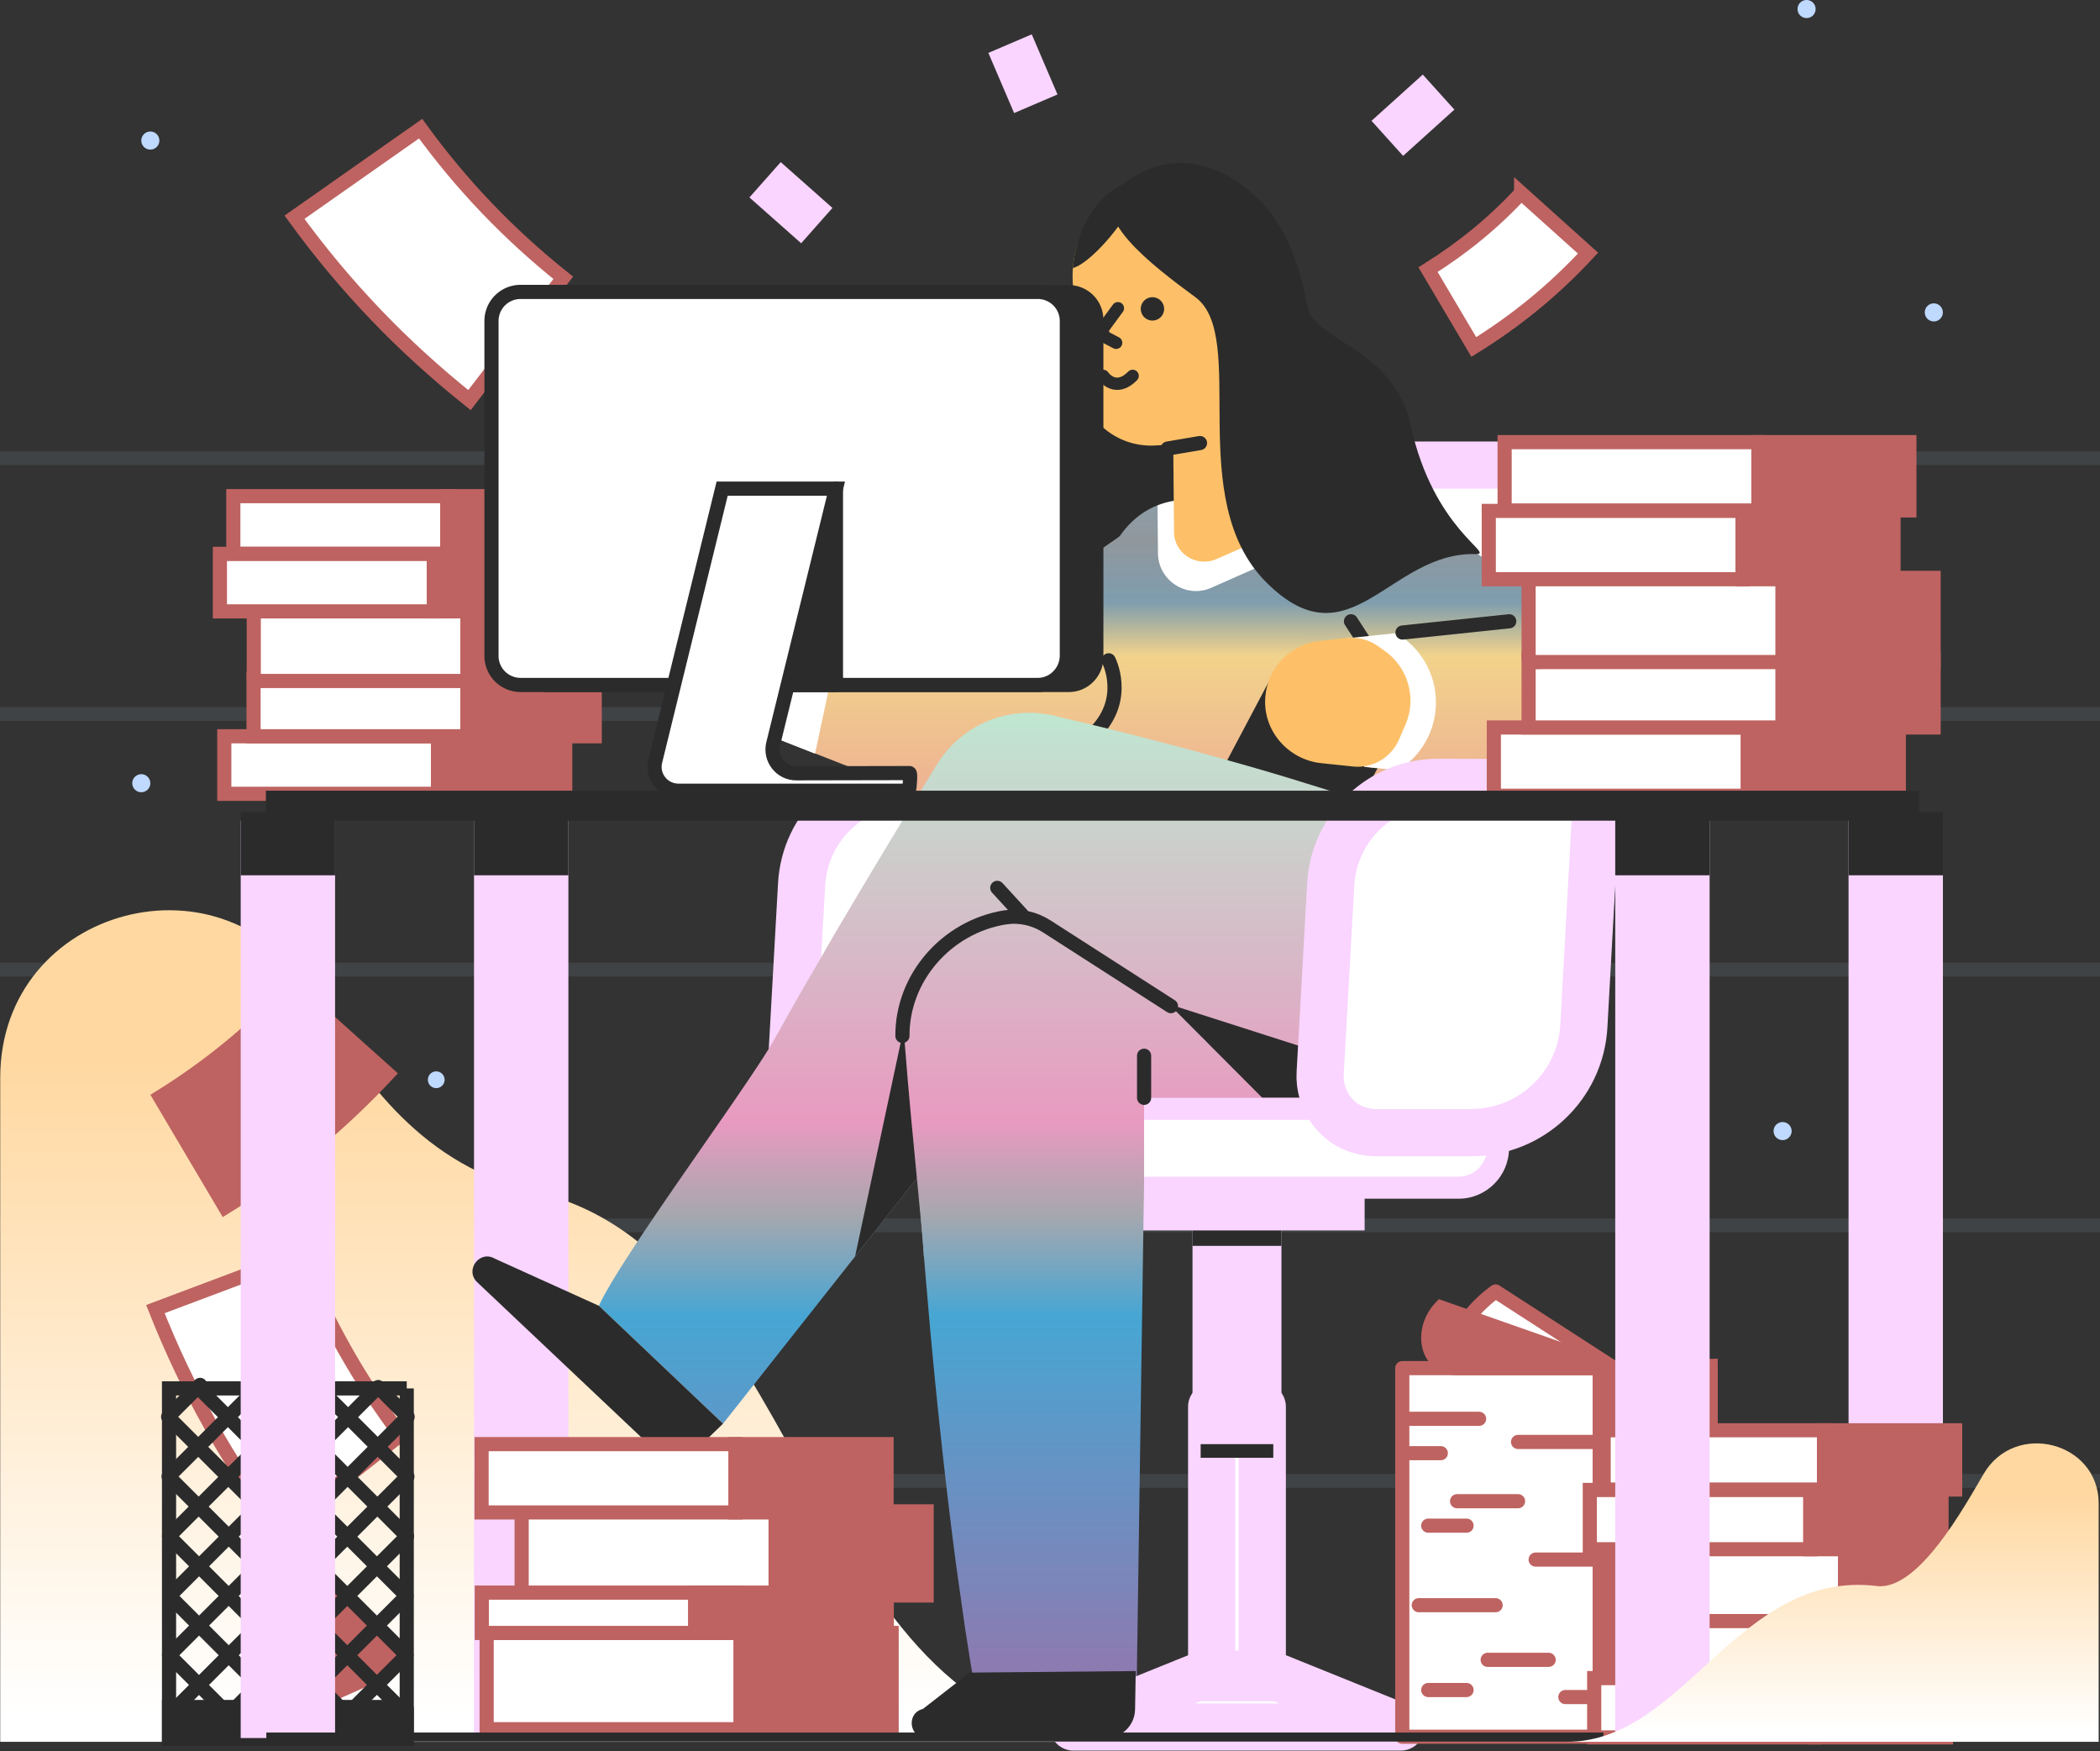 <svg xmlns="http://www.w3.org/2000/svg" width="445" height="371" fill="none" viewBox="0 0 445 371">
    <rect x="0" y="0" width="445" height="371" fill="#333333" stroke="none"/>
    <g stroke="#C4ECFE" stroke-miterlimit="10" stroke-width="2.913" opacity=".3">
        <path d="M0 259.598h445M0 205.41h445M0 259.598h445M0 313.739h445M0 151.269h445M0 97.08h445" opacity=".3"/>
    </g>
    <path fill="#BFD9FF" d="M29.943 167.838a1.913 1.913 0 1 0-.001-3.826 1.913 1.913 0 0 0 .001 3.826zM377.744 241.535a1.913 1.913 0 1 0-.002-3.826 1.913 1.913 0 0 0 .002 3.826zM382.781 3.827a1.913 1.913 0 1 0-.002-3.825 1.913 1.913 0 0 0 .002 3.825zM409.786 68.097a1.913 1.913 0 1 0-.001-3.826 1.913 1.913 0 0 0 .001 3.826zM31.856 31.691a1.913 1.913 0 1 0-.002-3.826 1.913 1.913 0 0 0 .002 3.826zM92.442 230.52a1.773 1.773 0 1 0-.001-3.546 1.773 1.773 0 0 0 .001 3.546z"/>
    <path fill="url(#a)" d="M238.055 369c-67.769 0-65.624-102.868-124.531-116.497-23.554-5.461-36.38-22.87-47.247-41.773C48.133 179.226.047 191.968.047 228.326V369h238.008z"/>
    <path fill="#fff" stroke="#BE6361" stroke-linecap="round" stroke-miterlimit="10" stroke-width="3" d="M119.354 58.855L99.485 84.76C85.26 73.417 73.086 60.722 62.405 46.02l26.726-18.763c8.722 11.995 18.656 22.357 30.223 31.598zM322.335 40.886c4.71 4.247 9.468 8.494 14.178 12.742-7.229 7.794-15.158 14.282-24.206 19.883-3.218-5.461-6.483-10.922-9.701-16.383 7.369-4.62 13.852-9.895 19.729-16.242z"/>
    <path fill="#BE6361" stroke="#BE6361" stroke-linecap="round" stroke-miterlimit="10" stroke-width="3" d="M61.986 209.377l20.195 18.109c-10.307 11.062-21.595 20.35-34.467 28.284-4.618-7.794-9.235-15.589-13.806-23.336 10.447-6.488 19.636-14.049 28.078-23.057z"/>
    <path fill="#fff" stroke="#BE6361" stroke-linecap="round" stroke-miterlimit="10" stroke-width="3" d="M84.886 303.984c-8.582 6.721-17.117 13.442-25.699 20.116-10.96-14.515-19.589-29.871-26.258-46.767 10.167-3.827 20.381-7.654 30.55-11.481 5.456 13.768 12.499 26.277 21.407 38.132z"/>
    <path fill="#BE6361" stroke="#BE6361" stroke-linecap="round" stroke-miterlimit="10" stroke-width="3" d="M69.495 335.395l15.671 16.943-20.195 8.961-5.924-8.355 10.448-17.549z"/>
    <path stroke="#2B2B2B" stroke-linecap="round" stroke-miterlimit="10" stroke-width="3" d="M86.192 294.135H35.82v74.211h50.372v-74.211z"/>
    <path fill="#2B2B2B" stroke="#2B2B2B" stroke-linecap="round" stroke-miterlimit="10" stroke-width="3" d="M86.192 361.626H35.82v6.674h50.372v-6.674z"/>
    <path stroke="#2B2B2B" stroke-linecap="round" stroke-miterlimit="10" stroke-width="3" d="M41.93 293.855l44.215 44.247M35.633 300.157l50.512 50.5M35.727 312.805l50.419 50.407M35.82 325.454l39.831 39.859M35.914 338.102l28.264 28.284M35.82 350.611l14.226 14.235M54.663 293.855l31.576 31.598M67.396 293.855l18.936 18.95M80.129 293.855l6.25 6.301M80.129 293.855l-44.216 44.247M86.379 300.157l-50.465 50.5M86.332 312.805l-50.418 50.407M86.239 325.454L45.24 366.48M86.146 338.102l-28.032 28.051M86.145 350.657l-15.904 15.916M67.396 293.855L35.82 325.453M54.663 293.855L35.82 312.711M42.397 293.389l-6.764 6.768"/>
    <path stroke="#F9D5FF" stroke-miterlimit="10" stroke-width="20" d="M110.445 368.207V173.858M61.006 173.858v194.349"/>
    <path stroke="#2B2B2B" stroke-miterlimit="10" stroke-width="20" d="M61.006 185.433v-13.395M110.445 185.433v-13.395"/>
    <path fill="#fff" stroke="#F9D5FF" stroke-linecap="round" stroke-linejoin="round" stroke-miterlimit="10" stroke-width="10" d="M296.822 365.873h-69.355l25.886-10.455h17.583l25.886 10.455z"/>
    <path fill="#fff" stroke="#F9D5FF" stroke-linejoin="round" stroke-miterlimit="10" stroke-width="10" d="M267.485 298.01h-10.727v56.661h10.727V298.01z"/>
    <path fill="#2B2B2B" d="M269.817 299.036h-15.391v9.802h15.391v-9.802z"/>
    <path fill="#F9D5FF" d="M271.543 237.801H252.7v68.143h18.843v-68.143z"/>
    <path fill="#2B2B2B" d="M271.543 255.77H252.7v8.168h18.843v-8.168z"/>
    <path fill="#F9D5FF" d="M289.173 250.87h-54.057v9.801h54.057v-9.801z"/>
    <path fill="#fff" stroke="#F9D5FF" stroke-miterlimit="10" stroke-width="10" d="M167.627 227.3l2.239-40c.699-12.135 10.727-21.609 22.854-21.563l33.628.14-3.685 66.137c-.233 4.48-3.918 7.934-8.395 7.934h-34.981c-.979 0-1.912-.14-2.798-.373-5.55-1.307-9.188-6.581-8.862-12.275z"/>
    <path fill="#fff" stroke="#F9D5FF" stroke-miterlimit="10" stroke-width="10" d="M318.417 229.12h-92.675c-9.002 0-15.812-8.448-15.205-18.856l5.457-92.88c.606-10.409 8.395-18.856 17.443-18.856h92.676c9.001 0 15.811 8.447 15.204 18.856l-5.457 92.88c-.606 10.408-8.441 18.856-17.443 18.856z"/>
    <path fill="#2B2B2B" d="M236.189 45.927c-2.565 10.501-17.817 28.844-13.712 43.966 2.472 9.101 3.358 21.096-4.105 36.825-5.084 10.689 20.849 8.962 32.229-2.38 11.38-11.342 6.623-48.494 6.623-48.494l-21.035-29.917z"/>
    <path fill="url(#b)" d="M171.405 129.332l43.049 8.261-15.251 2.521 38.618-26.884c8.163-5.648 19.31-3.641 25 4.48 5.643 8.168 3.638 19.323-4.478 25.017l-38.618 26.884-1.213.84c-4.244 2.941-9.515 3.361-13.992 1.634l-39.412-15.449 6.297-27.304z"/>
    <path fill="url(#c)" d="M226.301 174.045c-.14-20.956 14.272-20.116 8.582-34.165-4.851-12.042-.979-28.284 10.354-32.811a17.175 17.175 0 0 1 6.297-1.167c12.406-.093 13.246-.607 18.47-.653 2.845 0 5.503.466 7.975 1.306 12.033 4.248 19.309 18.016 15.485 31.178 0 0-1.213 3.594-1.073 8.308.14 4.761 11.847 11.668 11.987 26.044l-78.077 1.96z"/>
    <path fill="#fff" d="M278.073 106.555c-.7 5.508-4.198 10.409-9.469 12.696l-11.94 5.274c-5.27 2.333-11.24-1.541-11.287-7.328l-.093-10.128a17.171 17.171 0 0 1 6.297-1.167c12.406-.093 13.246-.607 18.469-.653 2.845-.047 5.504.466 8.023 1.306z"/>
    <path fill="#2B2B2B" d="M270.797 140.767L257.97 164.99l29.71 5.695 5.224-9.802-22.107-20.116z"/>
    <path stroke="#2B2B2B" stroke-linecap="round" stroke-miterlimit="10" stroke-width="3" d="M234.93 139.88s4.104 7.888-2.566 14.982"/>
    <path fill="url(#d)" d="M283.016 233.927l-63.664-.28 23.693-25.204-2.145 146.648-34.841-.513c-.56-3.081-.979-6.114-1.492-9.195l-1.306-9.194c-.887-6.115-1.633-12.229-2.379-18.39-1.446-12.228-2.705-24.503-3.825-36.732-.513-6.114-1.072-12.228-1.539-18.342l-.699-9.195-.653-9.195c-.84-12.228-1.54-24.457-2.146-36.685-.56-11.482 7.323-21.47 18.237-23.803l5.177-1.121a314.4 314.4 0 0 1 14.412-2.707c4.804-.746 9.655-1.4 14.459-1.867 4.85-.466 9.701-.793 14.551-.84h3.638c1.213.047 2.426.047 3.638.094 1.213.046 2.426.093 3.685.186l1.819.187.933.093.933.14 9.514 55.915z"/>
    <path fill="#2B2B2B" d="M248.129 213.157l19.356 19.417h13.619l-1.352-22.824-31.623 3.407z"/>
    <path fill="url(#e)" d="M309.508 232.527l-98.085-31.411 28.637-9.428-86.845 109.916-26.305-24.971c4.757-10.501 31.529-46.393 37.079-56.288 2.799-4.947 5.55-9.895 8.442-14.795l4.244-7.375 4.338-7.327a1650.257 1650.257 0 0 1 17.63-29.031c5.317-8.542 15.345-12.369 24.627-10.222l3.684.887c8.396 1.96 16.698 4.107 25 6.301 8.302 2.287 16.557 4.574 24.719 7.141 8.209 2.52 16.371 5.181 24.44 8.121l6.063 2.194c2.006.793 4.011 1.493 6.017 2.333l5.97 2.427 2.985 1.261 1.493.653 1.492.654-15.625 48.96z"/>
    <path fill="#2B2B2B" d="M181.2 266.178l10.82-50.734 7.276 27.864-18.096 22.87z"/>
    <path stroke="#2B2B2B" stroke-linecap="round" stroke-miterlimit="10" stroke-width="3" d="M211.329 188.094l5.178 5.647"/>
    <path fill="#FDC068" d="M244.818 94.374l14.458-.887c7.509-.467 13.2-6.908 12.733-14.376l-1.306-21.843c-.746-11.995-11.007-21.143-22.994-20.396-11.986.747-21.128 11.015-20.382 23.01l1.213 20.023c.513 8.494 7.789 14.982 16.278 14.469z"/>
    <path fill="#FDC068" d="M257.737 118.457l18.19-7.981-4.431-41.166-23.087 1.4.373 41.913c-.047 4.574 4.711 7.654 8.955 5.834z"/>
    <path fill="#2B2B2B" d="M230.126 68.656a2.473 2.473 0 1 0-.002-4.947 2.473 2.473 0 0 0 .002 4.947z"/>
    <path stroke="#2B2B2B" stroke-linecap="round" stroke-miterlimit="10" stroke-width="2.609" d="M236.889 65.296l-2.845 3.874c-.56.747-.374 1.867.419 2.38l2.053 1.074M233.764 79.625s2.518 3.78 6.25 0"/>
    <path fill="#2B2B2B" d="M244.211 67.91a2.473 2.473 0 1 0-.002-4.946 2.473 2.473 0 0 0 .002 4.946z"/>
    <path fill="url(#f)" d="M285.488 135.213l42.583-4.434-9.887 32.951-38.386-25.297c-8.302-5.46-10.587-16.615-5.13-24.877 5.457-8.307 16.604-10.594 24.859-5.134l38.386 25.297 1.539 1.027c8.069 5.321 10.261 16.149 4.99 24.224-3.684 5.6-10.121 8.401-16.371 7.747l-38.945-4.247-3.638-27.257z"/>
    <path stroke="#2B2B2B" stroke-linecap="round" stroke-miterlimit="10" stroke-width="3" d="M286.281 131.619l6.623 10.221"/>
    <path fill="#fff" d="M304.285 148.795c0 6.114-3.219 11.435-8.023 14.422l-7.136-.794s-5.643-7.234-5.643-12.835c0-6.907 2.005-14.375 2.005-14.375l10.355-1.074c5.037 2.941 8.442 8.402 8.442 14.656z"/>
    <path fill="#2B2B2B" d="M196.358 368.207h38.012c3.358 0 6.11-2.708 6.157-6.068l.14-8.121-35.214.327-9.888 7.701c-3.591.886-2.938 6.161.793 6.161zM101.071 271.593l37.685 35.611c2.379 2.381 6.25 2.381 8.629.047l5.83-5.647-26.305-24.971-22.062-9.988c-3.171-1.867-6.39 2.334-3.777 4.948zM242.299 37.479c-.979 6.394-10.448 18.062-14.972 19.323.047 0 .84-16.29 14.972-19.323z"/>
    <path fill="#fff" d="M242.439 234.907h66.65a8.343 8.343 0 0 1 8.348 8.355 8.343 8.343 0 0 1-8.348 8.354h-66.65v-16.709z"/>
    <path fill="#F9D5FF" d="M309.089 232.574h-66.65v4.667h66.65c3.311 0 6.016 2.707 6.016 6.021s-2.705 6.021-6.016 6.021h-66.65v4.667h66.65c5.876 0 10.68-4.807 10.68-10.688.047-5.881-4.757-10.688-10.68-10.688z"/>
    <path fill="#fff" stroke="#F9D5FF" stroke-miterlimit="10" stroke-width="10" d="M279.751 227.3l2.239-40c.7-12.135 10.728-21.609 22.854-21.563l33.628.14-2.845 51.481c-.699 12.695-11.194 22.59-23.88 22.59h-20.335c-.98 0-1.913-.14-2.799-.373-5.503-1.307-9.188-6.581-8.862-12.275z"/>
    <path fill="url(#g)" d="M195.751 266.178c0-3.36-2.518-25.437-4.011-44.899-.979-13.116 8.209-24.831 21.175-26.978 15.438-2.52 29.477 9.428 29.431 25.064l-.047 34.958-46.548 11.855z"/>
    <path fill="url(#h)" d="M230.872 198.549l24.58 21.983-15.625.373-8.955-22.356z"/>
    <path stroke="#2B2B2B" stroke-linecap="round" stroke-miterlimit="10" stroke-width="3" d="M242.439 223.659v8.915"/>
    <path fill="#fff" stroke="#BE6361" stroke-linecap="round" stroke-miterlimit="10" stroke-width="3" d="M370.375 154.116h-53.823v14.468h53.823v-14.468z"/>
    <path fill="#BE6361" stroke="#BE6361" stroke-linecap="round" stroke-miterlimit="10" stroke-width="3" d="M402.37 154.116h-31.995v14.468h31.995v-14.468z"/>
    <path fill="#fff" stroke="#BE6361" stroke-linecap="round" stroke-miterlimit="10" stroke-width="3" d="M377.744 139.647H323.92v14.469h53.824v-14.469z"/>
    <path fill="#BE6361" stroke="#BE6361" stroke-linecap="round" stroke-miterlimit="10" stroke-width="3" d="M409.739 139.647h-31.995v14.469h31.995v-14.469z"/>
    <path fill="#fff" stroke="#BE6361" stroke-linecap="round" stroke-miterlimit="10" stroke-width="3" d="M324.713 122.424h53.031v17.83h-53.031a.819.819 0 0 1-.793-.794v-16.242c0-.42.374-.794.793-.794z"/>
    <path fill="#BE6361" stroke="#BE6361" stroke-linecap="round" stroke-miterlimit="10" stroke-width="3" d="M409.739 122.424h-31.995v17.83h31.995v-17.83z"/>
    <path fill="#fff" stroke="#BE6361" stroke-linecap="round" stroke-miterlimit="10" stroke-width="3" d="M369.302 108.236h-53.824v14.468h53.824v-14.468z"/>
    <path fill="#BE6361" stroke="#BE6361" stroke-linecap="round" stroke-miterlimit="10" stroke-width="3" d="M401.251 108.236h-31.996v14.468h31.996v-14.468z"/>
    <path fill="#fff" stroke="#BE6361" stroke-linecap="round" stroke-miterlimit="10" stroke-width="3" d="M372.66 93.674h-53.824v14.468h53.824V93.674z"/>
    <path fill="#BE6361" stroke="#BE6361" stroke-linecap="round" stroke-miterlimit="10" stroke-width="3" d="M404.609 93.674h-31.996v14.468h31.996V93.674z"/>
    <path fill="#fff" stroke="#BE6361" stroke-linecap="round" stroke-miterlimit="10" stroke-width="3" d="M92.862 155.983H47.528v12.181h45.334v-12.181z"/>
    <path fill="#BE6361" stroke="#BE6361" stroke-linecap="round" stroke-miterlimit="10" stroke-width="3" d="M119.774 155.983H92.815v12.181h26.959v-12.181z"/>
    <path fill="#fff" stroke="#BE6361" stroke-linecap="round" stroke-miterlimit="10" stroke-width="3" d="M99.065 143.801H53.73v12.182h45.335v-12.182z"/>
    <path fill="#BE6361" stroke="#BE6361" stroke-linecap="round" stroke-miterlimit="10" stroke-width="3" d="M126.023 143.801H99.065v12.182h26.958v-12.182z"/>
    <path fill="#fff" stroke="#BE6361" stroke-linecap="round" stroke-miterlimit="10" stroke-width="3" d="M54.43 129.285h44.635v14.983H54.43a.639.639 0 0 1-.653-.654v-13.629c-.047-.373.28-.7.653-.7z"/>
    <path fill="#BE6361" stroke="#BE6361" stroke-linecap="round" stroke-miterlimit="10" stroke-width="3" d="M126.023 129.285H99.065v14.983h26.958v-14.983z"/>
    <path fill="#fff" stroke="#BE6361" stroke-linecap="round" stroke-miterlimit="10" stroke-width="3" d="M91.93 117.337H46.593v12.182H91.93v-12.182z"/>
    <path fill="#BE6361" stroke="#BE6361" stroke-linecap="round" stroke-miterlimit="10" stroke-width="3" d="M118.887 117.337H91.929v12.182h26.958v-12.182z"/>
    <path fill="#fff" stroke="#BE6361" stroke-linecap="round" stroke-miterlimit="10" stroke-width="3" d="M94.774 105.109H49.44v12.181h45.335v-12.181z"/>
    <path fill="#BE6361" stroke="#BE6361" stroke-linecap="round" stroke-miterlimit="10" stroke-width="3" d="M121.732 105.109H94.774v12.181h26.958v-12.181z"/>
    <path fill="#2B2B2B" d="M406.661 167.511H56.342v6.347h350.319v-6.347z"/>
    <path stroke="#F9D5FF" stroke-miterlimit="10" stroke-width="20" d="M401.717 368.207V173.858"/>
    <path fill="#fff" stroke="#BE6361" stroke-linecap="round" stroke-linejoin="round" stroke-miterlimit="10" stroke-width="3" d="M362.446 289.842h-65.297v78.084h65.297v-78.084z"/>
    <path fill="#BE6361" stroke="#BE6361" stroke-linecap="round" stroke-miterlimit="10" stroke-width="3" d="M362.492 358.965l-23.507.56v-69.59l23.507-.56v69.59z"/>
    <path stroke="#BE6361" stroke-linecap="round" stroke-miterlimit="10" stroke-width="3" d="M339.032 289.842v78.038M297.149 300.577h16.277M321.682 305.477h16.277M297.149 307.858h8.162M308.762 318.033h12.92M302.652 323.213h8.116M315.245 351.637h12.92M302.652 358.032h8.116M325.413 330.401h12.546M331.709 359.525h6.25M300.647 340.062h16.277M342.623 299.55h16.278M354.284 318.033h8.115M348.127 328.814h8.116M340.245 346.923h7.882M348.127 355.511h8.116M356.242 340.809h6.157"/>
    <path fill="#fff" stroke="#BE6361" stroke-linecap="round" stroke-linejoin="round" stroke-miterlimit="10" stroke-width="3" d="M316.924 273.6s-8.861 6.114-8.115 12.555l33.255 3.687-25.14-16.242z"/>
    <path fill="#BE6361" stroke="#BE6361" stroke-linecap="round" stroke-miterlimit="10" stroke-width="3" d="M305.311 276.96c-4.618 4.901-3.079 12.882 3.498 12.882h33.208l-36.706-12.882z"/>
    <path fill="#fff" stroke="#BE6361" stroke-linecap="round" stroke-miterlimit="10" stroke-width="3" d="M384.554 355.511H337.82v12.556h46.734v-12.556z"/>
    <path fill="#BE6361" stroke="#BE6361" stroke-linecap="round" stroke-miterlimit="10" stroke-width="3" d="M412.351 355.511h-27.797v12.556h27.797v-12.556z"/>
    <path fill="#fff" stroke="#BE6361" stroke-linecap="round" stroke-miterlimit="10" stroke-width="3" d="M390.99 342.956h-46.734v12.555h46.734v-12.555z"/>
    <path fill="#BE6361" stroke="#BE6361" stroke-linecap="round" stroke-miterlimit="10" stroke-width="3" d="M418.788 342.956H390.99v12.555h27.798v-12.555z"/>
    <path fill="#fff" stroke="#BE6361" stroke-linecap="round" stroke-miterlimit="10" stroke-width="3" d="M344.955 327.974h46.035v15.449h-46.035a.717.717 0 0 1-.699-.7v-14.096c0-.326.28-.653.699-.653z"/>
    <path fill="#BE6361" stroke="#BE6361" stroke-linecap="round" stroke-miterlimit="10" stroke-width="3" d="M418.788 327.974H390.99v15.449h27.798v-15.449z"/>
    <path fill="#fff" stroke="#BE6361" stroke-linecap="round" stroke-miterlimit="10" stroke-width="3" d="M383.621 315.652h-46.734v12.555h46.734v-12.555z"/>
    <path fill="#BE6361" stroke="#BE6361" stroke-linecap="round" stroke-miterlimit="10" stroke-width="3" d="M411.419 315.652h-27.798v12.555h27.798v-12.555z"/>
    <path fill="#fff" stroke="#BE6361" stroke-linecap="round" stroke-miterlimit="10" stroke-width="3" d="M386.559 303.004h-46.734v12.555h46.734v-12.555z"/>
    <path fill="#BE6361" stroke="#BE6361" stroke-linecap="round" stroke-miterlimit="10" stroke-width="3" d="M414.31 303.004h-27.798v12.555h27.798v-12.555z"/>
    <path stroke="#F9D5FF" stroke-miterlimit="10" stroke-width="20" d="M352.278 173.858v194.349"/>
    <path stroke="#2B2B2B" stroke-miterlimit="10" stroke-width="20" d="M352.278 185.433v-13.395M401.717 185.433v-13.395"/>
    <path fill="#2B2B2B" d="M237.542 39.346c-7.603 6.114 6.623 16.896 15.764 23.616 11.334 8.355-2.658 42.8 15.065 60.442 17.724 17.643 26.026-6.534 44.309-6.02 4.384.093-8.908-5.041-13.759-27.304-3.545-16.243-20.149-17.783-21.781-24.784-.513-2.287-2.239-15.122-10.634-23.29-7.836-7.608-18.75-10.875-28.964-2.66z"/>
    <path fill="#FDC068" d="M165.108 156.683l-11.8-4.621c-6.669-2.614-9.981-10.128-7.369-16.849a12.99 12.99 0 0 1 14.552-8.028l10.961 2.1-6.344 27.398zM286.654 162.377l-6.669-.7c-7.09-.747-12.5-7.001-11.847-14.142.56-6.301 5.55-11.155 11.614-11.762l5.736-.607a9.7 9.7 0 0 1 6.67 1.82l1.493 1.074c4.804 3.547 6.529 9.941 4.197 15.402l-1.352 3.127c-1.679 3.921-5.644 6.255-9.842 5.788z"/>
    <path stroke="#2B2B2B" stroke-linecap="round" stroke-miterlimit="10" stroke-width="3" d="M204.986 136.1l-6.529 4.667M297.195 133.999l22.621-2.38"/>
    <path fill="#fff" d="M171.405 129.332l-6.297 27.351 7.603 2.987 6.156-28.891-7.462-1.447z"/>
    <path stroke="#2B2B2B" stroke-linecap="round" stroke-miterlimit="10" stroke-width="3" d="M248.129 213.157l-26.305-16.895c-2.612-1.681-5.737-2.381-8.815-1.914h-.047c-12.36 2.007-21.781 12.742-21.735 25.11"/>
    <path fill="#fff" stroke="#BE6361" stroke-linecap="round" stroke-miterlimit="10" stroke-width="3" d="M111.332 320.18h53.03v17.829h-53.03a.818.818 0 0 1-.793-.794v-16.242c0-.467.326-.793.793-.793z"/>
    <path fill="#BE6361" stroke="#BE6361" stroke-linecap="round" stroke-miterlimit="10" stroke-width="3" d="M196.358 320.18h-31.996v17.829h31.996V320.18z"/>
    <path fill="#fff" stroke="#BE6361" stroke-linecap="round" stroke-miterlimit="10" stroke-width="3" d="M155.874 305.944H102.05v14.469h53.824v-14.469z"/>
    <path fill="#BE6361" stroke="#BE6361" stroke-linecap="round" stroke-miterlimit="10" stroke-width="3" d="M187.869 305.944h-31.995v14.469h31.995v-14.469z"/>
    <path fill="#fff" stroke="#BE6361" stroke-linecap="round" stroke-miterlimit="10" stroke-width="3" d="M156.947 345.943h-53.824v20.397h53.824v-20.397z"/>
    <path fill="#BE6361" stroke="#BE6361" stroke-linecap="round" stroke-miterlimit="10" stroke-width="3" d="M188.942 345.943h-31.996v20.397h31.996v-20.397z"/>
    <path fill="#fff" stroke="#BE6361" stroke-linecap="round" stroke-miterlimit="10" stroke-width="3" d="M155.92 337.402h-53.823v8.541h53.823v-8.541z"/>
    <path fill="#BE6361" stroke="#BE6361" stroke-linecap="round" stroke-miterlimit="10" stroke-width="3" d="M187.916 337.402h-40.624v8.541h40.624v-8.541z"/>
    <path fill="#2B2B2B" d="M339.778 367.04H56.435v1.913h283.343v-1.913z"/>
    <path fill="#2B2B2B" stroke="#2B2B2B" stroke-linecap="round" stroke-miterlimit="10" stroke-width="3" d="M226.488 145.108H116.322a5.855 5.855 0 0 1-5.877-5.881V67.77a5.854 5.854 0 0 1 5.877-5.881h110.119a5.854 5.854 0 0 1 5.877 5.88v71.458c0 3.267-2.612 5.881-5.83 5.881z"/>
    <path fill="#fff" stroke="#2B2B2B" stroke-linecap="round" stroke-miterlimit="10" stroke-width="3" d="M219.912 145.108H110.306a6.153 6.153 0 0 1-6.157-6.161V68.003a6.153 6.153 0 0 1 6.157-6.16h109.606a6.153 6.153 0 0 1 6.156 6.16v70.944c-.047 3.407-2.798 6.161-6.156 6.161z"/>
    <path fill="#2B2B2B" stroke="#2B2B2B" stroke-linecap="round" stroke-linejoin="round" stroke-miterlimit="10" stroke-width="3" d="M177.142 103.522v41.586h-17.071l17.071-41.586z"/>
    <path fill="#fff" stroke="#2B2B2B" stroke-linecap="round" stroke-miterlimit="10" stroke-width="3" d="M192.067 167.511h-48.32c-3.265 0-5.69-3.081-4.897-6.254l14.178-57.735h24.114l-13.293 54.047c-.793 3.174 1.633 6.301 4.944 6.255l23.927-.047c.326 0 0 2.754 0 3.08 0 .374-.28.654-.653.654z"/>
    <path stroke="#2B2B2B" stroke-linecap="round" stroke-miterlimit="10" stroke-width="3" d="M247.429 95.026l6.857-1.166"/>
    <path stroke="#F9D5FF" stroke-miterlimit="10" stroke-width="10" d="M162.123 38.086l10.961 9.708M214.035 9.241l5.457 12.742M304.844 19.51l-10.867 9.8"/>
    <path fill="url(#i)" d="M332.083 369c24.906 0 36.286-36.545 65.623-32.998 8.815 1.073 18.656-16.989 22.668-23.804 6.669-11.295 24.346-6.721 24.346 6.301V369H332.083z"/>
    <defs>
        <linearGradient id="a" x1="119.051" x2="119.051" y1="224.405" y2="363.227" gradientUnits="userSpaceOnUse">
            <stop stop-color="#FFD8A1"/>
            <stop offset=".996" stop-color="#fff"/>
        </linearGradient>
        <linearGradient id="b" x1="215.567" x2="215.567" y1="191.128" y2="63.708" gradientUnits="userSpaceOnUse">
            <stop stop-color="#EA979A"/>
            <stop offset=".409" stop-color="#F2D38B"/>
            <stop offset=".499" stop-color="#7E9DAE"/>
            <stop offset=".599" stop-color="#90979D"/>
            <stop offset="1" stop-color="#7EBDDB"/>
        </linearGradient>
        <linearGradient id="c" x1="265.339" x2="265.339" y1="191.127" y2="63.706" gradientUnits="userSpaceOnUse">
            <stop stop-color="#EA979A"/>
            <stop offset=".409" stop-color="#F2D38B"/>
            <stop offset=".499" stop-color="#7E9DAE"/>
            <stop offset=".599" stop-color="#90979D"/>
            <stop offset="1" stop-color="#7EBDDB"/>
        </linearGradient>
        <linearGradient id="d" x1="237.504" x2="237.504" y1="364.753" y2="150.099" gradientUnits="userSpaceOnUse">
            <stop stop-color="#9774AC"/>
            <stop offset=".401" stop-color="#47A6D3"/>
            <stop offset=".501" stop-color="#A7A7AE"/>
            <stop offset=".591" stop-color="#E89AC0"/>
            <stop offset="1" stop-color="#BFE7D1"/>
        </linearGradient>
        <linearGradient id="e" x1="226.021" x2="226.021" y1="364.753" y2="150.099" gradientUnits="userSpaceOnUse">
            <stop stop-color="#9774AC"/>
            <stop offset=".401" stop-color="#47A6D3"/>
            <stop offset=".501" stop-color="#A7A7AE"/>
            <stop offset=".591" stop-color="#E89AC0"/>
            <stop offset="1" stop-color="#BFE7D1"/>
        </linearGradient>
        <linearGradient id="f" x1="309.505" x2="309.505" y1="191.128" y2="63.708" gradientUnits="userSpaceOnUse">
            <stop stop-color="#EA979A"/>
            <stop offset=".409" stop-color="#F2D38B"/>
            <stop offset=".499" stop-color="#7E9DAE"/>
            <stop offset=".599" stop-color="#90979D"/>
            <stop offset="1" stop-color="#7EBDDB"/>
        </linearGradient>
        <linearGradient id="g" x1="217.007" x2="217.007" y1="364.753" y2="150.099" gradientUnits="userSpaceOnUse">
            <stop stop-color="#9774AC"/>
            <stop offset=".401" stop-color="#47A6D3"/>
            <stop offset=".501" stop-color="#A7A7AE"/>
            <stop offset=".591" stop-color="#E89AC0"/>
            <stop offset="1" stop-color="#BFE7D1"/>
        </linearGradient>
        <linearGradient id="h" x1="243.162" x2="243.162" y1="364.752" y2="150.099" gradientUnits="userSpaceOnUse">
            <stop stop-color="#9774AC"/>
            <stop offset=".401" stop-color="#47A6D3"/>
            <stop offset=".501" stop-color="#A7A7AE"/>
            <stop offset=".591" stop-color="#E89AC0"/>
            <stop offset="1" stop-color="#BFE7D1"/>
        </linearGradient>
        <linearGradient id="i" x1="388.401" x2="388.401" y1="317.069" y2="366.915" gradientUnits="userSpaceOnUse">
            <stop stop-color="#FFD8A1"/>
            <stop offset=".996" stop-color="#fff"/>
        </linearGradient>
    </defs>
</svg>
